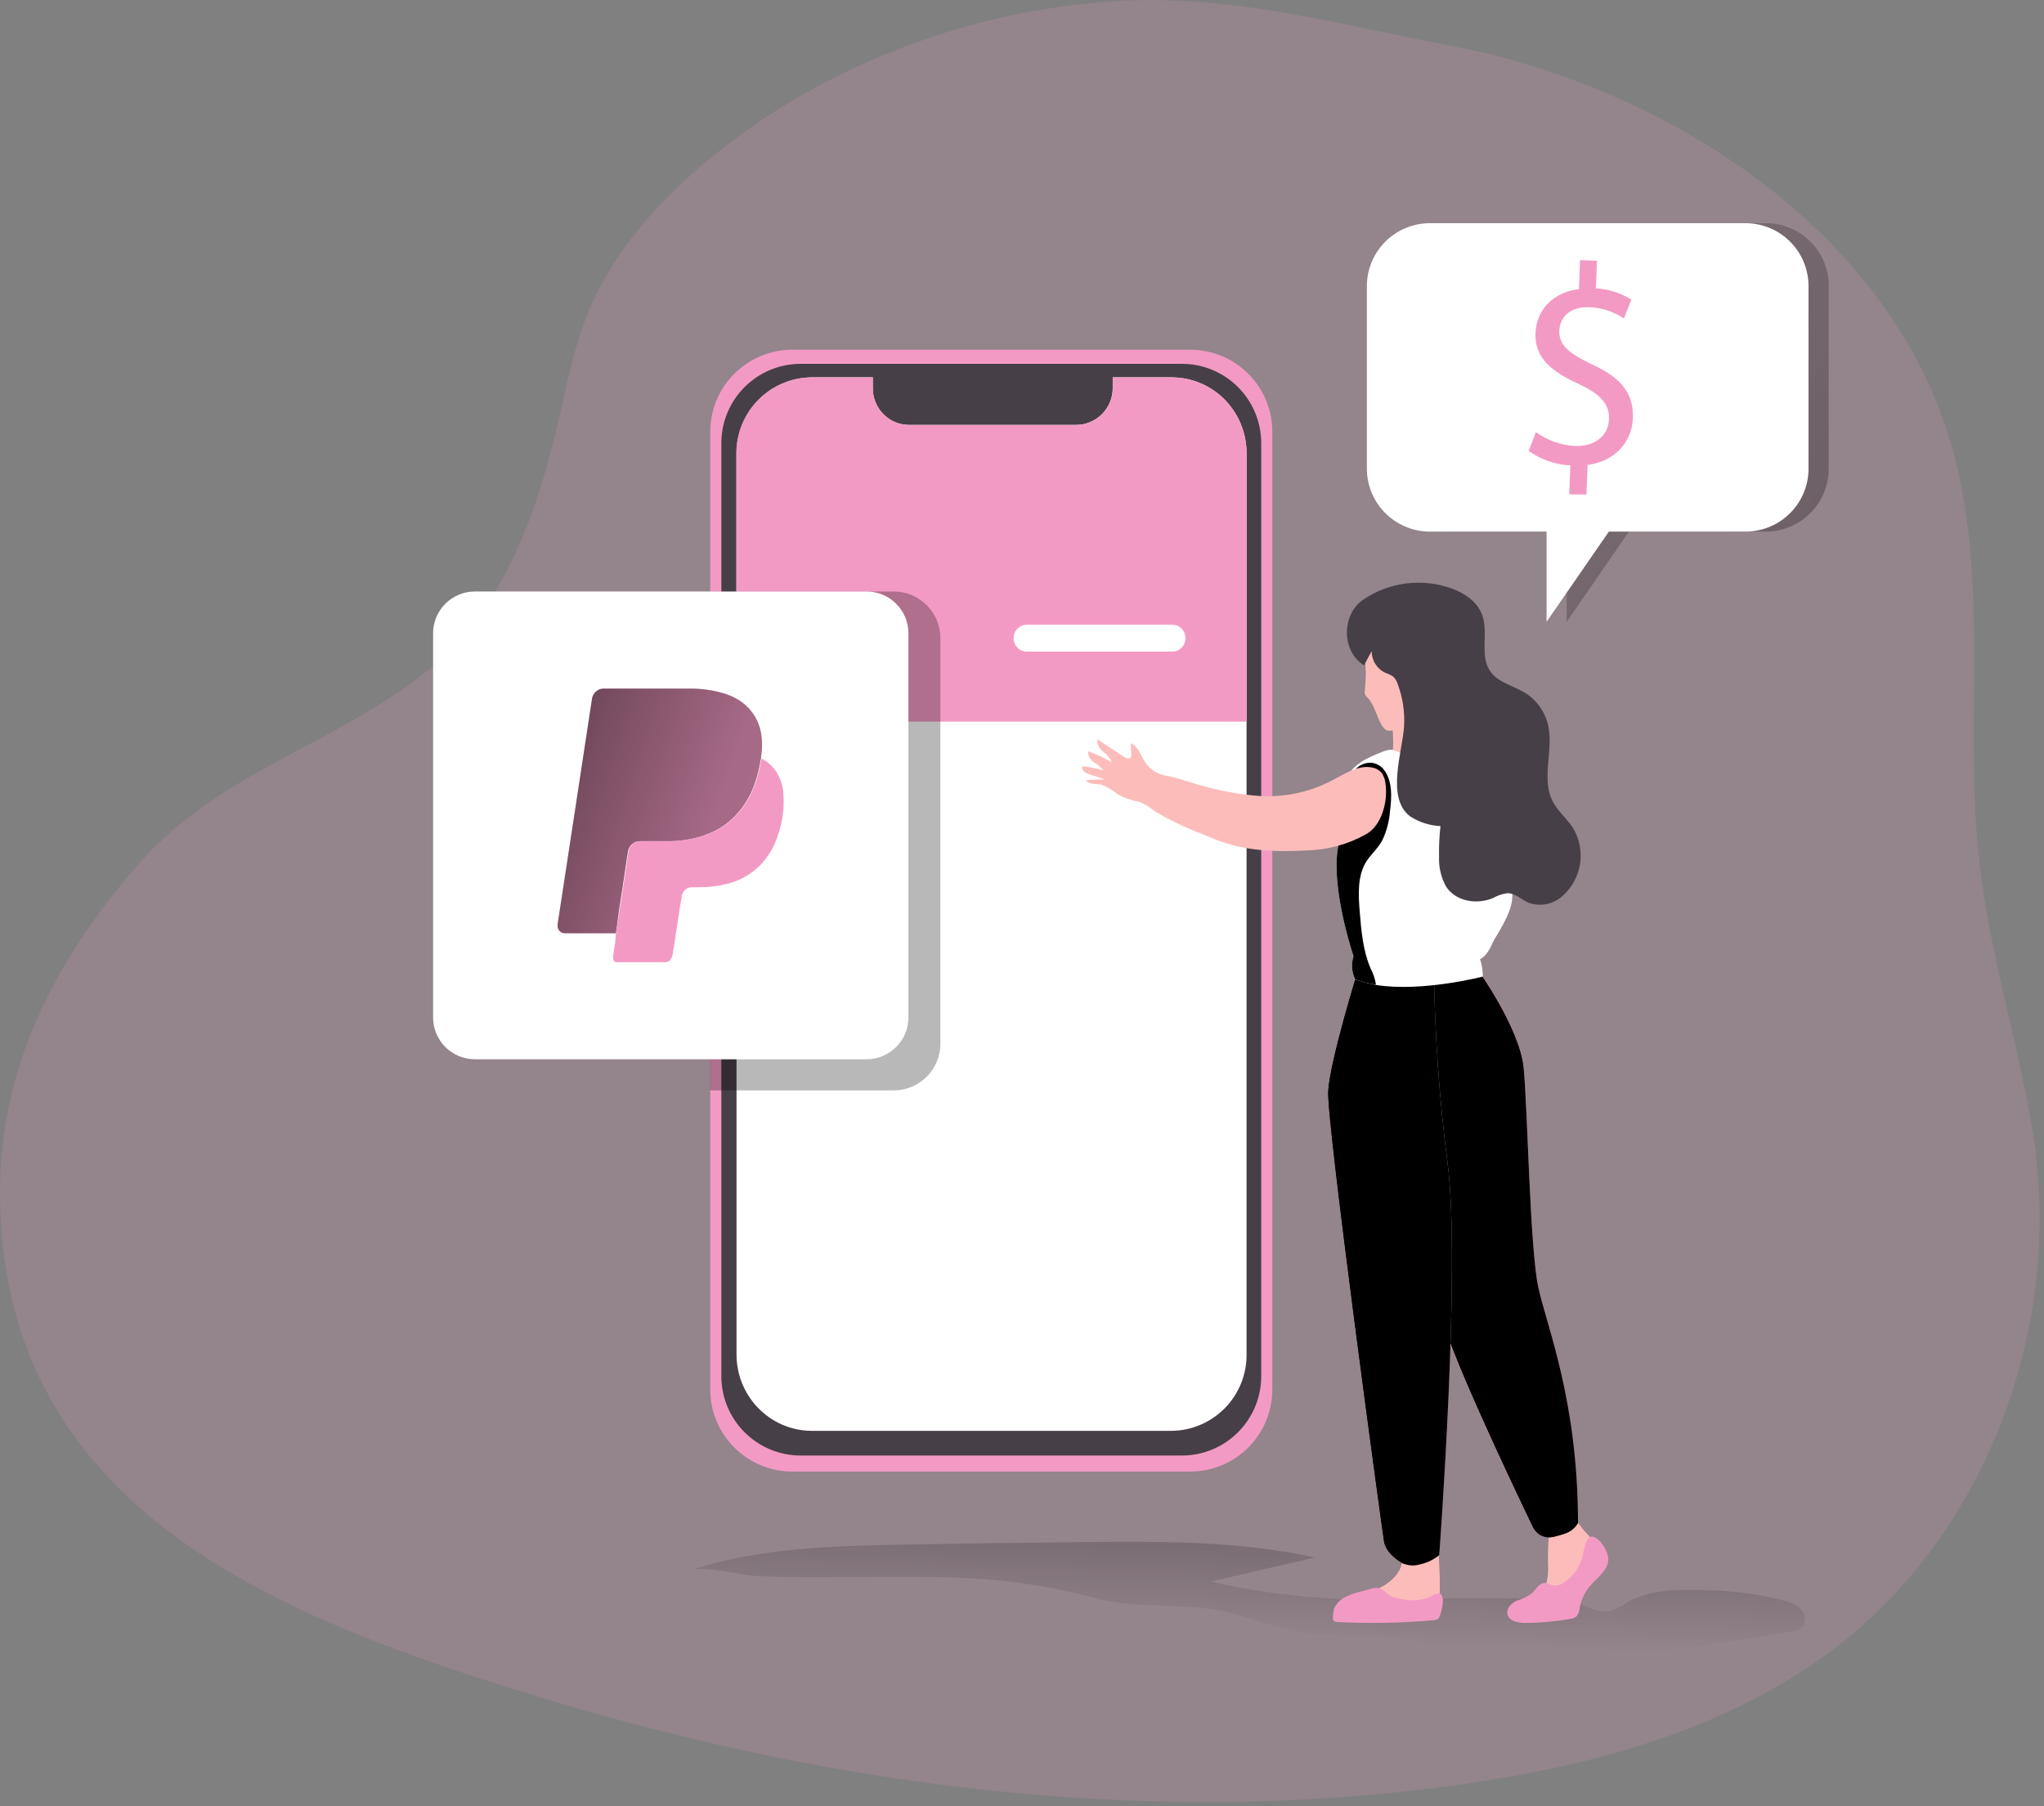 <svg width="361" height="319" viewBox="0 0 361 319" fill="none" xmlns="http://www.w3.org/2000/svg">
<rect x="0" y="0" width="361" height="319" fill="#808080" stroke="none"/>
<g clip-path="url(#clip0)">
<path opacity="0.18" d="M199.33 0.08C198.33 0.08 197.23 0.18 196.17 0.26C175.052 1.728 154.63 8.422 136.74 19.74C133.189 22.005 129.764 24.462 126.48 27.1C116.86 34.82 108.23 44.25 103.66 55.7C101.28 61.7 100.06 68.01 98.66 74.27C94.82 90.85 88.66 107.97 75.35 118.57C58.76 131.79 38.59 136.33 24.17 152.94C9.91 169.37 -0.03 188.34 6.77224e-05 210.54C6.77224e-05 265.81 47.73 285.01 92.41 298.87C145.25 315.33 201.46 322.87 256.57 315.38C279.92 312.2 303.57 306.07 322.57 292.22C351.09 271.5 364.8 233.48 358.88 199.09C355.88 181.64 350.6 165.87 349.17 147.94C347.31 124.56 351.24 100.59 344.39 77.75C332.99 39.86 293.39 15.09 256.18 8.06C237.18 4.48 218.91 -0.68 199.33 0.08Z" fill="#F39AC4"/>
<path d="M322.98 50.72V82.59C323.004 84.05 322.74 85.501 322.203 86.859C321.666 88.218 320.867 89.457 319.851 90.506C318.835 91.555 317.622 92.394 316.282 92.975C314.942 93.556 313.5 93.867 312.04 93.89H287.7L276.7 109.82V93.89H256C253.051 93.84 250.241 92.622 248.189 90.504C246.136 88.385 245.007 85.54 245.05 82.59V50.72C245.007 47.77 246.136 44.925 248.189 42.806C250.241 40.688 253.051 39.47 256 39.42H312C313.462 39.436 314.907 39.739 316.251 40.314C317.596 40.889 318.813 41.723 319.835 42.769C320.857 43.815 321.662 45.052 322.205 46.409C322.748 47.767 323.018 49.218 323 50.68L322.98 50.72Z" fill="url(#paint0_linear)"/>
<path d="M316.86 283.34C317.297 283.548 317.693 283.832 318.03 284.18C318.43 284.569 318.687 285.083 318.757 285.637C318.828 286.191 318.709 286.752 318.42 287.23C317.798 287.852 316.96 288.21 316.08 288.23L285.08 293.05C279.66 293.89 274.2 294.73 268.73 294.46C266.143 294.33 263.575 293.951 261.06 293.33C256.39 292.18 251.94 290.2 247.22 289.33C242.5 288.46 237.8 289.03 233.08 288.73C227.44 288.38 222.08 286.07 216.59 284.73C208.94 282.93 200.91 284.32 193.52 282.28C185.783 280.197 177.836 278.993 169.83 278.69C161.71 278.32 153.58 278.56 145.46 278.57C141.39 278.57 137.32 278.57 133.25 278.34C130.33 278.2 124.69 276.46 122.02 277.34C133.86 273.42 146.49 273.08 158.91 272.83C169.85 272.623 180.787 272.463 191.72 272.35C205.27 272.22 218.94 272.18 232.19 275.09L213.82 279.34C223.293 281.523 232.989 282.587 242.71 282.51L255.02 282.3C259.59 282.23 264.16 282.3 268.73 282.3C270.66 282.3 272.79 281.97 274.73 282.11C276.67 282.25 278.78 283.28 280.73 283.99C281.82 284.506 283.028 284.724 284.23 284.62C285.309 284.292 286.324 283.781 287.23 283.11C291.07 280.82 295.74 280.73 300.17 280.85C305.227 280.849 310.265 281.471 315.17 282.7C315.753 282.858 316.319 283.072 316.86 283.34Z" fill="url(#paint1_linear)"/>
<path d="M210.21 61.77H139.94C131.932 61.77 125.44 68.262 125.44 76.27V245.41C125.44 253.418 131.932 259.91 139.94 259.91H210.21C218.218 259.91 224.71 253.418 224.71 245.41V76.27C224.71 68.262 218.218 61.77 210.21 61.77Z" fill="#F39AC4"/>
<path d="M208.73 64.26H141.42C133.677 64.26 127.4 70.537 127.4 78.28V243.06C127.4 250.803 133.677 257.08 141.42 257.08H208.73C216.473 257.08 222.75 250.803 222.75 243.06V78.28C222.75 70.537 216.473 64.26 208.73 64.26Z" fill="#473F47"/>
<path d="M220.16 80.12V239.25C220.171 241.008 219.835 242.752 219.171 244.38C218.508 246.009 217.531 247.491 216.295 248.742C215.059 249.992 213.589 250.988 211.968 251.67C210.348 252.353 208.608 252.71 206.85 252.72H143.41C141.085 252.723 138.8 252.109 136.79 250.94C134.745 249.75 133.049 248.044 131.872 245.992C130.694 243.941 130.076 241.616 130.08 239.25V80.12C130.064 76.567 131.459 73.153 133.958 70.627C136.457 68.102 139.857 66.671 143.41 66.65H154.14V68.65C154.154 69.921 154.54 71.161 155.251 72.215C155.962 73.269 156.966 74.091 158.14 74.58C158.92 74.89 159.751 75.05 160.59 75.05H190.07C191.786 75.039 193.428 74.35 194.637 73.132C195.846 71.913 196.523 70.266 196.52 68.55V66.65H206.9C210.336 66.653 213.636 67.994 216.1 70.39C217.395 71.656 218.422 73.17 219.12 74.842C219.817 76.514 220.171 78.309 220.16 80.12Z" fill="white"/>
<path d="M220.16 80.12V127.46H130.04V80.12C130.032 78.357 130.372 76.61 131.04 74.979C131.708 73.348 132.69 71.864 133.932 70.613C135.174 69.362 136.65 68.368 138.277 67.688C139.903 67.008 141.647 66.655 143.41 66.65H154.16V68.65C154.174 69.921 154.56 71.161 155.271 72.215C155.982 73.269 156.986 74.091 158.16 74.58C158.939 74.89 159.771 75.05 160.61 75.05H190.09C191.806 75.039 193.448 74.35 194.657 73.132C195.865 71.913 196.543 70.266 196.54 68.55V66.65H206.92C210.356 66.653 213.656 67.994 216.12 70.39C217.412 71.658 218.435 73.173 219.129 74.844C219.823 76.516 220.174 78.31 220.16 80.12Z" fill="#F39AC4"/>
<path d="M125.41 192.59H157.97C160.159 192.553 162.244 191.649 163.766 190.076C165.289 188.502 166.125 186.389 166.09 184.2V112.85C166.107 111.767 165.911 110.69 165.512 109.683C165.113 108.675 164.52 107.756 163.766 106.978C163.012 106.2 162.112 105.578 161.117 105.147C160.123 104.717 159.053 104.487 157.97 104.47H125.41V192.59Z" fill="url(#paint2_linear)"/>
<path d="M153.05 104.47H83.88C79.799 104.47 76.49 107.779 76.49 111.86V179.7C76.49 183.781 79.799 187.09 83.88 187.09H153.05C157.131 187.09 160.44 183.781 160.44 179.7V111.86C160.44 107.779 157.131 104.47 153.05 104.47Z" fill="white"/>
<path d="M108.79 164.84H99.79C99.621 164.843 99.452 164.812 99.295 164.749C99.137 164.687 98.994 164.594 98.872 164.476C98.75 164.358 98.653 164.218 98.586 164.062C98.519 163.907 98.483 163.739 98.48 163.57C98.47 163.467 98.47 163.363 98.48 163.26L100.28 151.48C100.847 147.767 101.413 144.06 101.98 140.36C102.42 137.44 102.863 134.52 103.31 131.6C103.72 128.93 104.12 126.26 104.53 123.6C104.563 123.156 104.733 122.734 105.016 122.39C105.299 122.046 105.681 121.798 106.11 121.68C106.297 121.64 106.488 121.62 106.68 121.62H121.84C123.87 121.604 125.892 121.887 127.84 122.46C128.608 122.689 129.349 123 130.05 123.39C131.23 124.036 132.243 124.948 133.008 126.054C133.774 127.159 134.271 128.428 134.46 129.76C134.64 130.95 134.64 132.16 134.46 133.35C134.414 133.567 134.397 133.789 134.41 134.01C134.367 134.064 134.342 134.131 134.34 134.2C134.151 135.395 133.877 136.574 133.52 137.73C132.73 140.405 131.243 142.821 129.21 144.73C128.119 145.703 126.881 146.497 125.54 147.08C124.301 147.623 123.002 148.016 121.67 148.25C120.635 148.449 119.584 148.56 118.53 148.58H113.06C112.54 148.565 112.034 148.743 111.637 149.079C111.24 149.415 110.981 149.885 110.91 150.4C110.75 151.3 110.62 152.21 110.49 153.12C110.31 154.28 110.15 155.45 109.97 156.62C109.79 157.79 109.56 159.25 109.35 160.62L108.79 164.84Z" fill="#F39AC4"/>
<path d="M108.79 164.84H99.79C99.621 164.843 99.452 164.812 99.295 164.749C99.137 164.687 98.994 164.594 98.872 164.476C98.75 164.358 98.653 164.218 98.586 164.062C98.519 163.907 98.483 163.739 98.48 163.57C98.47 163.467 98.47 163.363 98.48 163.26L100.28 151.48C100.847 147.767 101.413 144.06 101.98 140.36C102.42 137.44 102.863 134.52 103.31 131.6C103.72 128.93 104.12 126.26 104.53 123.6C104.563 123.156 104.733 122.734 105.016 122.39C105.299 122.046 105.681 121.798 106.11 121.68C106.297 121.64 106.488 121.62 106.68 121.62H121.84C123.87 121.604 125.892 121.887 127.84 122.46C128.608 122.689 129.349 123 130.05 123.39C131.23 124.036 132.243 124.948 133.008 126.054C133.774 127.159 134.271 128.428 134.46 129.76C134.64 130.95 134.64 132.16 134.46 133.35C134.414 133.567 134.397 133.789 134.41 134.01C134.367 134.064 134.342 134.131 134.34 134.2C134.151 135.395 133.877 136.574 133.52 137.73C132.73 140.405 131.243 142.821 129.21 144.73C128.119 145.703 126.881 146.497 125.54 147.08C124.301 147.623 123.002 148.016 121.67 148.25C120.635 148.449 119.584 148.56 118.53 148.58H113.06C112.54 148.565 112.034 148.743 111.637 149.079C111.24 149.415 110.981 149.885 110.91 150.4C110.75 151.3 110.62 152.21 110.49 153.12C110.31 154.28 110.15 155.45 109.97 156.62C109.79 157.79 109.56 159.25 109.35 160.62L108.79 164.84Z" fill="url(#paint3_linear)"/>
<path d="M108.79 164.84L109.45 160.6C109.66 159.28 109.87 157.97 110.07 156.6C110.25 155.43 110.41 154.26 110.59 153.1C110.72 152.19 110.85 151.28 111.01 150.38C111.081 149.865 111.34 149.395 111.737 149.059C112.134 148.723 112.64 148.545 113.16 148.56H118.63C119.684 148.54 120.735 148.429 121.77 148.23C123.102 147.996 124.401 147.603 125.64 147.06C126.98 146.477 128.219 145.683 129.31 144.71C131.342 142.801 132.83 140.385 133.62 137.71C133.977 136.554 134.251 135.375 134.44 134.18C134.442 134.111 134.467 134.044 134.51 133.99C135.487 134.469 136.324 135.192 136.94 136.09C137.729 137.209 138.209 138.516 138.33 139.88C138.581 142.525 138.239 145.193 137.33 147.69C136.7 149.619 135.64 151.38 134.23 152.84C132.612 154.458 130.576 155.593 128.35 156.12C126.665 156.53 124.934 156.729 123.2 156.71H122.2C121.77 156.705 121.352 156.857 121.025 157.136C120.698 157.416 120.483 157.804 120.42 158.23C120.21 159.39 120.03 160.57 119.85 161.74C119.56 163.61 119.28 165.49 119 167.36L118.79 168.59C118.74 168.893 118.628 169.183 118.46 169.44C118.36 169.601 118.22 169.733 118.053 169.822C117.886 169.912 117.699 169.956 117.51 169.95H109.11C108.9 169.95 108.67 170.03 108.51 169.8C108.321 169.555 108.235 169.247 108.27 168.94C108.38 168.21 108.5 167.48 108.61 166.75C108.72 166.02 108.69 165.47 108.79 164.84Z" fill="#F39AC4"/>
<path d="M279.75 270.32C279.75 270.32 282.81 273.2 282.21 275.25C281.61 277.3 278.86 278.66 278.48 281.16C278.1 283.66 276.62 285.02 275.28 285.02H268.88C268.88 285.02 267.88 283.26 270.28 282.73C272.68 282.2 273.56 279.26 273.41 276.53C273.351 274.407 273.428 272.283 273.64 270.17L278.71 268.95L279.75 270.32Z" fill="#FCBDBA"/>
<path d="M253.87 271.54C253.87 271.54 254.97 283.74 253.63 284.43H236.41C236.41 284.43 236.41 282.38 239.17 281.93C241.93 281.48 246.78 279.81 247.6 276.09C248.42 272.37 253.87 271.54 253.87 271.54Z" fill="#FCBDBA"/>
<path d="M266.11 184.01C262.58 175.82 260.42 173.48 260.83 170.93C261.14 169.04 259.89 135.69 259.89 135.69C259.47 135.55 258.63 135.43 258.17 135.33C257.449 135.162 256.782 134.815 256.231 134.32C255.68 133.825 255.264 133.199 255.02 132.5C254.256 130.065 253.895 127.521 253.95 124.97L253.5 125.06L245.89 126.62C245.89 126.62 246.06 129.09 246.06 131.42V131.48C246.079 132.453 245.781 133.405 245.211 134.194C244.641 134.982 243.83 135.564 242.9 135.85L241.1 136.38C239.353 141.804 238.236 147.411 237.77 153.09C237.24 161.55 242.86 165.23 237.77 182.15C232.5 199.41 268.07 188.52 266.11 184.01Z" fill="#FCBDBA"/>
<path d="M260.83 170.92C260.83 170.92 268.38 181.39 269.09 188.46C269.8 195.53 270.19 220.38 271.69 227.28C273.19 234.18 278.69 247.45 278.69 268.95C278.172 269.849 277.338 270.522 276.35 270.84C275.676 271.077 274.988 271.274 274.29 271.43C273.574 271.595 272.822 271.51 272.162 271.187C271.501 270.865 270.971 270.326 270.66 269.66C266.94 261.91 255.06 236.92 254.45 231.74C254.02 228.07 250.27 203.74 242.09 189.52C240.09 186.1 243.3 172.52 243.3 172.52L260.83 170.92Z" fill="#F39AC4"/>
<path d="M278.7 269.01C278.193 269.888 277.382 270.549 276.42 270.87H276.41C275.732 271.106 275.041 271.303 274.34 271.46C273.625 271.625 272.875 271.539 272.216 271.216C271.557 270.894 271.029 270.355 270.72 269.69C266.99 261.94 255.12 236.95 254.51 231.76C253.415 224.079 251.812 216.479 249.71 209.01C247.81 202.22 245.31 195.15 242.11 189.6C240.11 186.17 243.32 172.6 243.32 172.6L260.83 171.01C260.83 171.01 268.38 181.47 269.09 188.55C269.8 195.63 270.19 220.48 271.69 227.37C273.19 234.26 278.7 247.44 278.7 269.01Z" fill="url(#paint4_linear)"/>
<path d="M276.41 270.82C275.732 271.056 275.041 271.253 274.34 271.41C273.625 271.575 272.875 271.489 272.216 271.166C271.557 270.844 271.029 270.305 270.72 269.64C266.99 261.89 255.12 236.9 254.51 231.71C253.43 224.016 251.84 216.403 249.75 208.92C250.257 208.079 251.076 207.474 252.028 207.236C252.98 206.998 253.987 207.147 254.83 207.65H254.89C258.34 209.53 259.54 216.35 260.14 219.86C261.07 225.46 260.71 231.4 262.99 236.58C264.21 239.36 266.16 241.81 267.07 244.72C267.614 247.118 267.962 249.556 268.11 252.01C268.788 256.949 270.762 261.621 273.83 265.55C275.08 267.12 276.58 268.83 276.41 270.82Z" fill="url(#paint5_linear)"/>
<path d="M245.89 126.61C245.89 126.61 246.06 129.08 246.06 131.41C250.33 131.29 252.58 127.28 253.5 125.05L245.89 126.61Z" fill="#FCBDBA"/>
<path d="M244.54 128.73C244.601 128.797 244.672 128.855 244.75 128.9C244.964 129.017 245.206 129.073 245.45 129.06C246.416 129.04 247.37 128.851 248.27 128.5C249.655 128.11 250.969 127.498 252.16 126.69C253.36 125.787 254.191 124.48 254.5 123.01C254.666 121.684 254.713 120.345 254.64 119.01C254.64 117.16 254.89 114.86 253.82 113.24C252.82 111.77 251.03 111.41 249.43 111.32C247.19 111.18 244.37 111.21 242.61 112.89C242.103 113.392 241.719 114.005 241.49 114.68C241.169 115.988 241.081 117.342 241.23 118.68C241.225 119.769 241.165 120.857 241.05 121.94C241.02 122.139 241.02 122.341 241.05 122.54C241.164 122.837 241.353 123.099 241.6 123.3C242.92 124.74 243.15 126.93 244.32 128.5C244.383 128.586 244.457 128.663 244.54 128.73Z" fill="#FCBDBA"/>
<path d="M244.84 111.14C244.84 111.14 247.6 118.74 251.84 119.87C256.08 121 257.92 119.82 257.92 119.82C255.809 117.903 254.422 115.319 253.99 112.5C253.99 112.5 246.92 107.52 244.84 111.14Z" fill="#473F47"/>
<path d="M246.66 124.8C246.404 125.098 246.081 125.332 245.718 125.483C245.355 125.634 244.962 125.698 244.57 125.67C244.241 125.647 243.924 125.536 243.651 125.35C243.379 125.164 243.161 124.908 243.02 124.61C244.227 124.327 245.489 124.393 246.66 124.8Z" fill="#FCBDBA"/>
<path d="M241.41 170.07L239.24 169.4C239.24 169.4 239.18 169.24 239.08 168.94C239.789 169.443 240.576 169.825 241.41 170.07Z" fill="#FCBDBA"/>
<path d="M239.84 171.4C239.84 171.4 234.89 187.31 234.57 192.73C234.25 198.15 244.04 269.73 244.43 272.2C244.82 274.67 247.64 276.05 247.64 276.05C248.62 276.545 249.755 276.635 250.8 276.3C252.049 276.038 253.213 275.471 254.19 274.65C254.19 274.65 258.04 223.65 255.66 205.39C254.204 194.112 253.396 182.76 253.24 171.39L239.84 171.4Z" fill="#F39AC4"/>
<path d="M254.19 274.66C253.206 275.474 252.04 276.037 250.79 276.3C249.869 276.581 248.881 276.549 247.98 276.21C247.857 276.171 247.74 276.117 247.63 276.05C247.63 276.05 244.8 274.55 244.43 272.2C244.06 269.85 234.26 198.15 234.58 192.73C234.9 187.31 239.84 171.4 239.84 171.4H253.25C253.398 182.77 254.202 194.123 255.66 205.4C258.04 223.63 254.19 274.66 254.19 274.66Z" fill="url(#paint6_linear)"/>
<path d="M267.08 158.63C266.92 161.63 264.01 165.56 263.6 166.55C262.6 169.01 261.4 169.4 261.4 169.4C261.721 170.396 261.889 171.434 261.9 172.48C261.9 172.48 251.25 175.26 243.02 173.97C241.768 173.782 240.538 173.467 239.35 173.03C238.729 171.756 238.621 170.291 239.05 168.94C238.27 166.55 234.86 155.45 236.49 148.89C236.88 147.3 237.34 145.73 237.86 144.16C238.32 142.79 238.55 141.42 239 140.05C239.301 139.429 239.399 138.729 239.28 138.05C239.216 137.849 239.094 137.672 238.931 137.539C238.768 137.406 238.57 137.323 238.36 137.3C238.251 137.291 238.141 137.31 238.041 137.355C237.941 137.401 237.855 137.471 237.79 137.56C238.84 134.97 241.66 133.75 244.22 132.76C244.682 132.558 245.177 132.443 245.68 132.42C246.373 132.51 247.033 132.772 247.6 133.18C248.17 133.51 248.75 133.81 249.35 134.1C251.009 134.874 252.77 135.406 254.58 135.68C255.509 135.826 256.45 135.883 257.39 135.85C257.98 135.85 259.21 135.43 259.73 135.68C260.83 136.22 261.86 139.68 262.39 140.77C263.963 143.977 265.527 147.183 267.08 150.39C267.245 153.134 267.245 155.886 267.08 158.63Z" fill="white"/>
<path d="M245.49 143.3C245.359 145.095 244.891 146.849 244.11 148.47C243.883 148.878 243.622 149.266 243.33 149.63C242.7 150.45 241.95 151.19 241.38 152.06C239.71 154.62 239.9 157.98 240.15 161.06C240.42 164.48 240.74 167.97 242.07 171.06C242.548 171.955 242.869 172.926 243.02 173.93C241.768 173.742 240.538 173.427 239.35 172.99C238.729 171.716 238.621 170.251 239.05 168.9C238.27 166.51 234.86 155.41 236.49 148.85C236.88 147.26 237.34 145.69 237.86 144.12C238.32 142.75 238.55 141.38 239 140.01C239.301 139.389 239.399 138.69 239.28 138.01C239.216 137.809 239.094 137.632 238.931 137.499C238.768 137.366 238.57 137.283 238.36 137.26C238.638 136.781 238.974 136.337 239.36 135.94C239.725 135.511 240.189 135.177 240.711 134.966C241.234 134.756 241.8 134.675 242.36 134.73C243.079 134.849 243.739 135.2 244.24 135.73C245.96 137.73 245.83 140.71 245.49 143.3Z" fill="url(#paint7_linear)"/>
<path d="M246.41 125.01C246.41 125.01 246.24 125.77 244.41 125.65C244.41 125.65 242.86 125.56 242.91 124.72C244.071 124.373 245.321 124.477 246.41 125.01Z" fill="#FCBDBA"/>
<path d="M222.41 140.59C218.621 140.291 214.875 139.58 211.24 138.47C209.53 137.98 207.82 137.34 206.1 137.03C205.333 136.931 204.597 136.669 203.94 136.262C203.283 135.855 202.72 135.312 202.29 134.67C201.49 133.45 201.04 131.78 199.69 131.29L199.8 133.15C199.839 133.363 199.8 133.583 199.69 133.77C199.42 134.12 198.88 133.91 198.52 133.67L193.79 130.55C193.762 130.968 193.838 131.386 194.013 131.767C194.188 132.148 194.455 132.479 194.79 132.73C195.482 133.207 196.026 133.869 196.36 134.64C195.036 133.85 193.636 133.197 192.18 132.69C192.159 133.072 192.241 133.452 192.417 133.791C192.593 134.131 192.856 134.417 193.18 134.62C193.834 134.999 194.416 135.49 194.9 136.07C193.686 135.708 192.44 135.461 191.18 135.33C190.89 135.97 191.69 136.52 192.34 136.74L195.12 137.68C194.005 137.658 192.89 137.702 191.78 137.81C192.39 138.63 193.62 138.38 194.6 138.61C195.597 139 196.521 139.558 197.33 140.26C198.58 140.939 199.93 141.411 201.33 141.66C202.283 142.068 203.167 142.621 203.95 143.3C206.612 144.861 209.398 146.199 212.28 147.3C213.69 147.89 215.11 148.48 216.57 148.94C221.15 150.38 226.03 150.46 230.82 150.2C234.488 150.116 238.08 149.134 241.28 147.34C244.09 145.76 245.16 141.46 244.69 138.34C244.628 137.643 244.372 136.978 243.95 136.42C243.518 135.965 242.949 135.663 242.33 135.56C240.05 135.09 237.85 136.47 235.79 137.56C231.708 139.82 227.067 140.871 222.41 140.59Z" fill="#FCBDBA"/>
<path d="M240.9 117.52L242.26 114.99C242.25 115.795 242.472 116.586 242.9 117.269C243.327 117.951 243.941 118.497 244.67 118.84C245.166 118.996 245.637 119.221 246.07 119.51C246.419 119.864 246.68 120.296 246.83 120.77C247.735 123.155 248.126 125.704 247.98 128.25C247.73 132.66 244.71 140.94 249.06 144.2C250.662 145.23 252.507 145.82 254.41 145.91C254.202 147.699 254.118 149.5 254.16 151.3C254.076 153.152 254.509 154.99 255.41 156.61C257.14 159.24 260.87 159.82 263.7 158.61C264.484 158.159 265.352 157.87 266.25 157.76C267.64 157.76 268.74 158.92 270.02 159.46C270.976 159.795 272.002 159.879 273 159.704C273.998 159.529 274.935 159.101 275.72 158.46C277.473 157.008 278.647 154.976 279.031 152.732C279.414 150.489 278.981 148.182 277.81 146.23C276.81 144.71 275.41 143.52 274.47 141.97C271.85 137.64 274.7 132.17 273.25 127.45C272.611 125.353 271.237 123.556 269.38 122.39C267.27 121.08 264.52 120.58 263.14 118.48C261.3 115.69 262.92 111.75 261.77 108.6C260.91 106.26 258.66 104.77 256.38 103.93C253.8 103.007 251.038 102.707 248.32 103.054C245.602 103.402 243.005 104.387 240.74 105.93C237.03 108.46 236.78 114.89 240.9 117.52Z" fill="#473F47"/>
<path d="M207.03 110.34H181.36C180.068 110.34 179.02 111.388 179.02 112.68V112.75C179.02 114.042 180.068 115.09 181.36 115.09H207.03C208.322 115.09 209.37 114.042 209.37 112.75V112.68C209.37 111.388 208.322 110.34 207.03 110.34Z" fill="white"/>
<path d="M249.27 272.9C249.18 274.107 248.731 275.26 247.98 276.21C247.857 276.171 247.74 276.117 247.63 276.05C247.63 276.05 244.8 274.55 244.43 272.2C244.06 269.85 234.26 198.15 234.58 192.73C234.9 187.31 239.84 171.4 239.84 171.4L239.35 173.03C239.75 173.19 241.35 173.64 242.22 173.83C246.31 174.71 240.68 177.42 239.52 180.52C238.371 184.169 237.85 187.987 237.98 191.81C237.851 195.086 238.089 198.367 238.69 201.59C239.39 204.87 240.69 207.99 241.41 211.27C242.83 218.05 241.41 225.19 242.64 232.02C242.96 233.82 243.45 235.57 243.77 237.37C244.273 240.963 244.457 244.594 244.32 248.22C244.32 253.33 244.48 258.56 246.32 263.3C247.52 266.46 249.48 269.51 249.27 272.9Z" fill="url(#paint8_linear)"/>
<path d="M249.53 282.66C248.588 282.627 247.653 282.493 246.74 282.26C246.371 282.184 246.012 282.067 245.67 281.91C244.86 281.48 244.26 280.58 243.35 280.46C242.96 280.429 242.569 280.481 242.2 280.61L240.3 281.11C239.388 281.319 238.502 281.631 237.66 282.04C236.783 282.457 236.077 283.163 235.66 284.04C235.51 284.38 235.27 285.98 235.52 286.24C235.714 286.407 235.964 286.492 236.22 286.48C241.833 286.777 247.461 286.673 253.06 286.17C253.37 286.173 253.677 286.098 253.95 285.95C254.38 285.68 254.69 283.95 254.77 283.48C254.98 282.19 254.7 280.88 253.27 281.67C252.13 282.319 250.841 282.66 249.53 282.66Z" fill="#F39AC4"/>
<path d="M279.41 275.19C278.903 276.919 277.81 278.418 276.32 279.43C275.99 279.705 275.598 279.896 275.178 279.985C274.758 280.074 274.323 280.058 273.91 279.94C273.68 279.813 273.443 279.699 273.2 279.6C272.912 279.555 272.617 279.584 272.344 279.686C272.071 279.788 271.828 279.958 271.64 280.18C271.23 280.6 270.92 281.11 270.48 281.49C269.657 282.033 268.762 282.457 267.82 282.75C266.93 283.17 266.06 284.04 266.23 285.03C266.44 286.31 268.05 286.65 269.31 286.65C271.992 286.639 274.668 286.401 277.31 285.94C277.731 285.901 278.132 285.737 278.46 285.47C278.76 285.061 278.941 284.576 278.98 284.07C279.199 282.745 279.741 281.495 280.56 280.43C281.86 278.79 284 277.51 284.05 275.43C284.05 274.08 282.74 271.86 281.41 271.43C280.08 271 279.71 274.01 279.41 275.19Z" fill="#F39AC4"/>
<path d="M213.61 152.06H178.75C177.673 152.06 176.8 152.933 176.8 154.01V154.08C176.8 155.157 177.673 156.03 178.75 156.03H213.61C214.687 156.03 215.56 155.157 215.56 154.08V154.01C215.56 152.933 214.687 152.06 213.61 152.06Z" fill="url(#paint9_linear)"/>
<path d="M213.61 162.86H178.75C177.673 162.86 176.8 163.733 176.8 164.81V164.88C176.8 165.957 177.673 166.83 178.75 166.83H213.61C214.687 166.83 215.56 165.957 215.56 164.88V164.81C215.56 163.733 214.687 162.86 213.61 162.86Z" fill="url(#paint10_linear)"/>
<path d="M213.61 173.65H178.75C177.673 173.65 176.8 174.523 176.8 175.6V175.67C176.8 176.747 177.673 177.62 178.75 177.62H213.61C214.687 177.62 215.56 176.747 215.56 175.67V175.6C215.56 174.523 214.687 173.65 213.61 173.65Z" fill="url(#paint11_linear)"/>
<path d="M213.61 184.44H178.75C177.673 184.44 176.8 185.313 176.8 186.39V186.46C176.8 187.537 177.673 188.41 178.75 188.41H213.61C214.687 188.41 215.56 187.537 215.56 186.46V186.39C215.56 185.313 214.687 184.44 213.61 184.44Z" fill="url(#paint12_linear)"/>
<path d="M213.61 195.23H178.75C177.673 195.23 176.8 196.103 176.8 197.18V197.25C176.8 198.327 177.673 199.2 178.75 199.2H213.61C214.687 199.2 215.56 198.327 215.56 197.25V197.18C215.56 196.103 214.687 195.23 213.61 195.23Z" fill="url(#paint13_linear)"/>
<path d="M319.41 50.72V82.59C319.434 84.05 319.17 85.501 318.633 86.859C318.096 88.218 317.297 89.457 316.281 90.506C315.265 91.555 314.052 92.394 312.712 92.975C311.372 93.556 309.93 93.867 308.47 93.89H284.15L273.15 109.82V93.89H252.41C250.948 93.873 249.504 93.568 248.161 92.993C246.817 92.418 245.599 91.584 244.578 90.538C243.556 89.493 242.751 88.256 242.207 86.899C241.664 85.542 241.393 84.092 241.41 82.63V50.72C241.388 49.255 241.655 47.8 242.196 46.438C242.737 45.077 243.541 43.836 244.563 42.786C245.585 41.736 246.805 40.898 248.151 40.321C249.498 39.743 250.945 39.437 252.41 39.42H308.41C309.87 39.436 311.313 39.739 312.656 40.312C314 40.886 315.217 41.718 316.238 42.762C317.26 43.805 318.065 45.04 318.61 46.395C319.154 47.751 319.426 49.2 319.41 50.66V50.72Z" fill="white"/>
<path d="M277.15 87.31L277.35 82.2C274.699 82.069 272.141 81.181 269.98 79.64L271.27 76.32C273.284 77.788 275.681 78.64 278.17 78.77C281.65 78.9 284.05 76.95 284.17 74.08C284.29 71.21 282.44 69.53 278.9 67.85C274 65.64 271.02 63.2 271.19 58.85C271.35 54.68 274.34 51.63 278.86 51.06L279.05 45.94L282.05 46.06L281.86 50.93C284.084 51.05 286.239 51.738 288.12 52.93L286.8 56.26C285.003 55.033 282.895 54.34 280.72 54.26C276.97 54.11 275.47 56.37 275.4 58.37C275.3 60.98 277.05 62.37 281.19 64.37C286.19 66.68 288.56 69.37 288.39 73.88C288.24 77.88 285.39 81.47 280.39 82.12L280.18 87.35L277.15 87.31Z" fill="#F39AC4"/>
</g>
<defs>
<linearGradient id="paint0_linear" x1="389.92" y1="135.48" x2="191.28" y2="6.85" gradientUnits="userSpaceOnUse">
<stop offset="0.01"/>
<stop offset="0.08" stop-opacity="0.69"/>
<stop offset="0.21" stop-opacity="0.32"/>
<stop offset="1" stop-opacity="0"/>
</linearGradient>
<linearGradient id="paint1_linear" x1="223.11" y1="192.57" x2="219.59" y2="308.24" gradientUnits="userSpaceOnUse">
<stop offset="0.01"/>
<stop offset="0.84" stop-opacity="0"/>
</linearGradient>
<linearGradient id="paint2_linear" x1="1921.88" y1="24910.3" x2="22215" y2="17641.7" gradientUnits="userSpaceOnUse">
<stop offset="0.01"/>
<stop offset="0.08" stop-opacity="0.69"/>
<stop offset="0.21" stop-opacity="0.32"/>
<stop offset="1" stop-opacity="0"/>
</linearGradient>
<linearGradient id="paint3_linear" x1="31.91" y1="115.89" x2="402.47" y2="241.59" gradientUnits="userSpaceOnUse">
<stop offset="0.01"/>
<stop offset="0.13" stop-opacity="0.69"/>
<stop offset="0.25" stop-opacity="0.32"/>
<stop offset="1" stop-opacity="0"/>
</linearGradient>
<linearGradient id="paint4_linear" x1="8968.98" y1="14032.3" x2="14099.6" y2="13215.3" gradientUnits="userSpaceOnUse">
<stop offset="0.01"/>
<stop offset="0.84" stop-opacity="0"/>
</linearGradient>
<linearGradient id="paint5_linear" x1="7539.28" y1="6367" x2="8251.99" y2="6367" gradientUnits="userSpaceOnUse">
<stop offset="0.01"/>
<stop offset="0.13" stop-opacity="0.69"/>
<stop offset="0.25" stop-opacity="0.32"/>
<stop offset="1" stop-opacity="0"/>
</linearGradient>
<linearGradient id="paint6_linear" x1="5391.91" y1="14484.7" x2="10156.3" y2="13837.2" gradientUnits="userSpaceOnUse">
<stop offset="0.01"/>
<stop offset="0.13" stop-opacity="0.69"/>
<stop offset="0.25" stop-opacity="0.32"/>
<stop offset="1" stop-opacity="0"/>
</linearGradient>
<linearGradient id="paint7_linear" x1="2546.72" y1="7496.12" x2="2910.52" y2="7472.23" gradientUnits="userSpaceOnUse">
<stop offset="0.01"/>
<stop offset="0.13" stop-opacity="0.69"/>
<stop offset="0.25" stop-opacity="0.32"/>
<stop offset="1" stop-opacity="0"/>
</linearGradient>
<linearGradient id="paint8_linear" x1="3825.78" y1="11639.7" x2="4747.32" y2="11649.6" gradientUnits="userSpaceOnUse">
<stop offset="0.01"/>
<stop offset="0.13" stop-opacity="0.69"/>
<stop offset="0.25" stop-opacity="0.32"/>
<stop offset="1" stop-opacity="0"/>
</linearGradient>
<linearGradient id="paint9_linear" x1="8785.84" y1="-1077.49" x2="8784.3" y2="-382.415" gradientUnits="userSpaceOnUse">
<stop offset="0.01"/>
<stop offset="0.84" stop-opacity="0"/>
</linearGradient>
<linearGradient id="paint10_linear" x1="8785.84" y1="-1045.45" x2="8784.3" y2="-350.378" gradientUnits="userSpaceOnUse">
<stop offset="0.01"/>
<stop offset="0.84" stop-opacity="0"/>
</linearGradient>
<linearGradient id="paint11_linear" x1="8785.84" y1="-1013.4" x2="8784.3" y2="-318.292" gradientUnits="userSpaceOnUse">
<stop offset="0.01"/>
<stop offset="0.84" stop-opacity="0"/>
</linearGradient>
<linearGradient id="paint12_linear" x1="8785.84" y1="-981.317" x2="8784.3" y2="-286.246" gradientUnits="userSpaceOnUse">
<stop offset="0.01"/>
<stop offset="0.84" stop-opacity="0"/>
</linearGradient>
<linearGradient id="paint13_linear" x1="8785.84" y1="-949.271" x2="8784.3" y2="-254.2" gradientUnits="userSpaceOnUse">
<stop offset="0.01"/>
<stop offset="0.84" stop-opacity="0"/>
</linearGradient>
<clipPath id="clip0">
<rect width="360.24" height="318.28" fill="white"/>
</clipPath>
</defs>
</svg>
